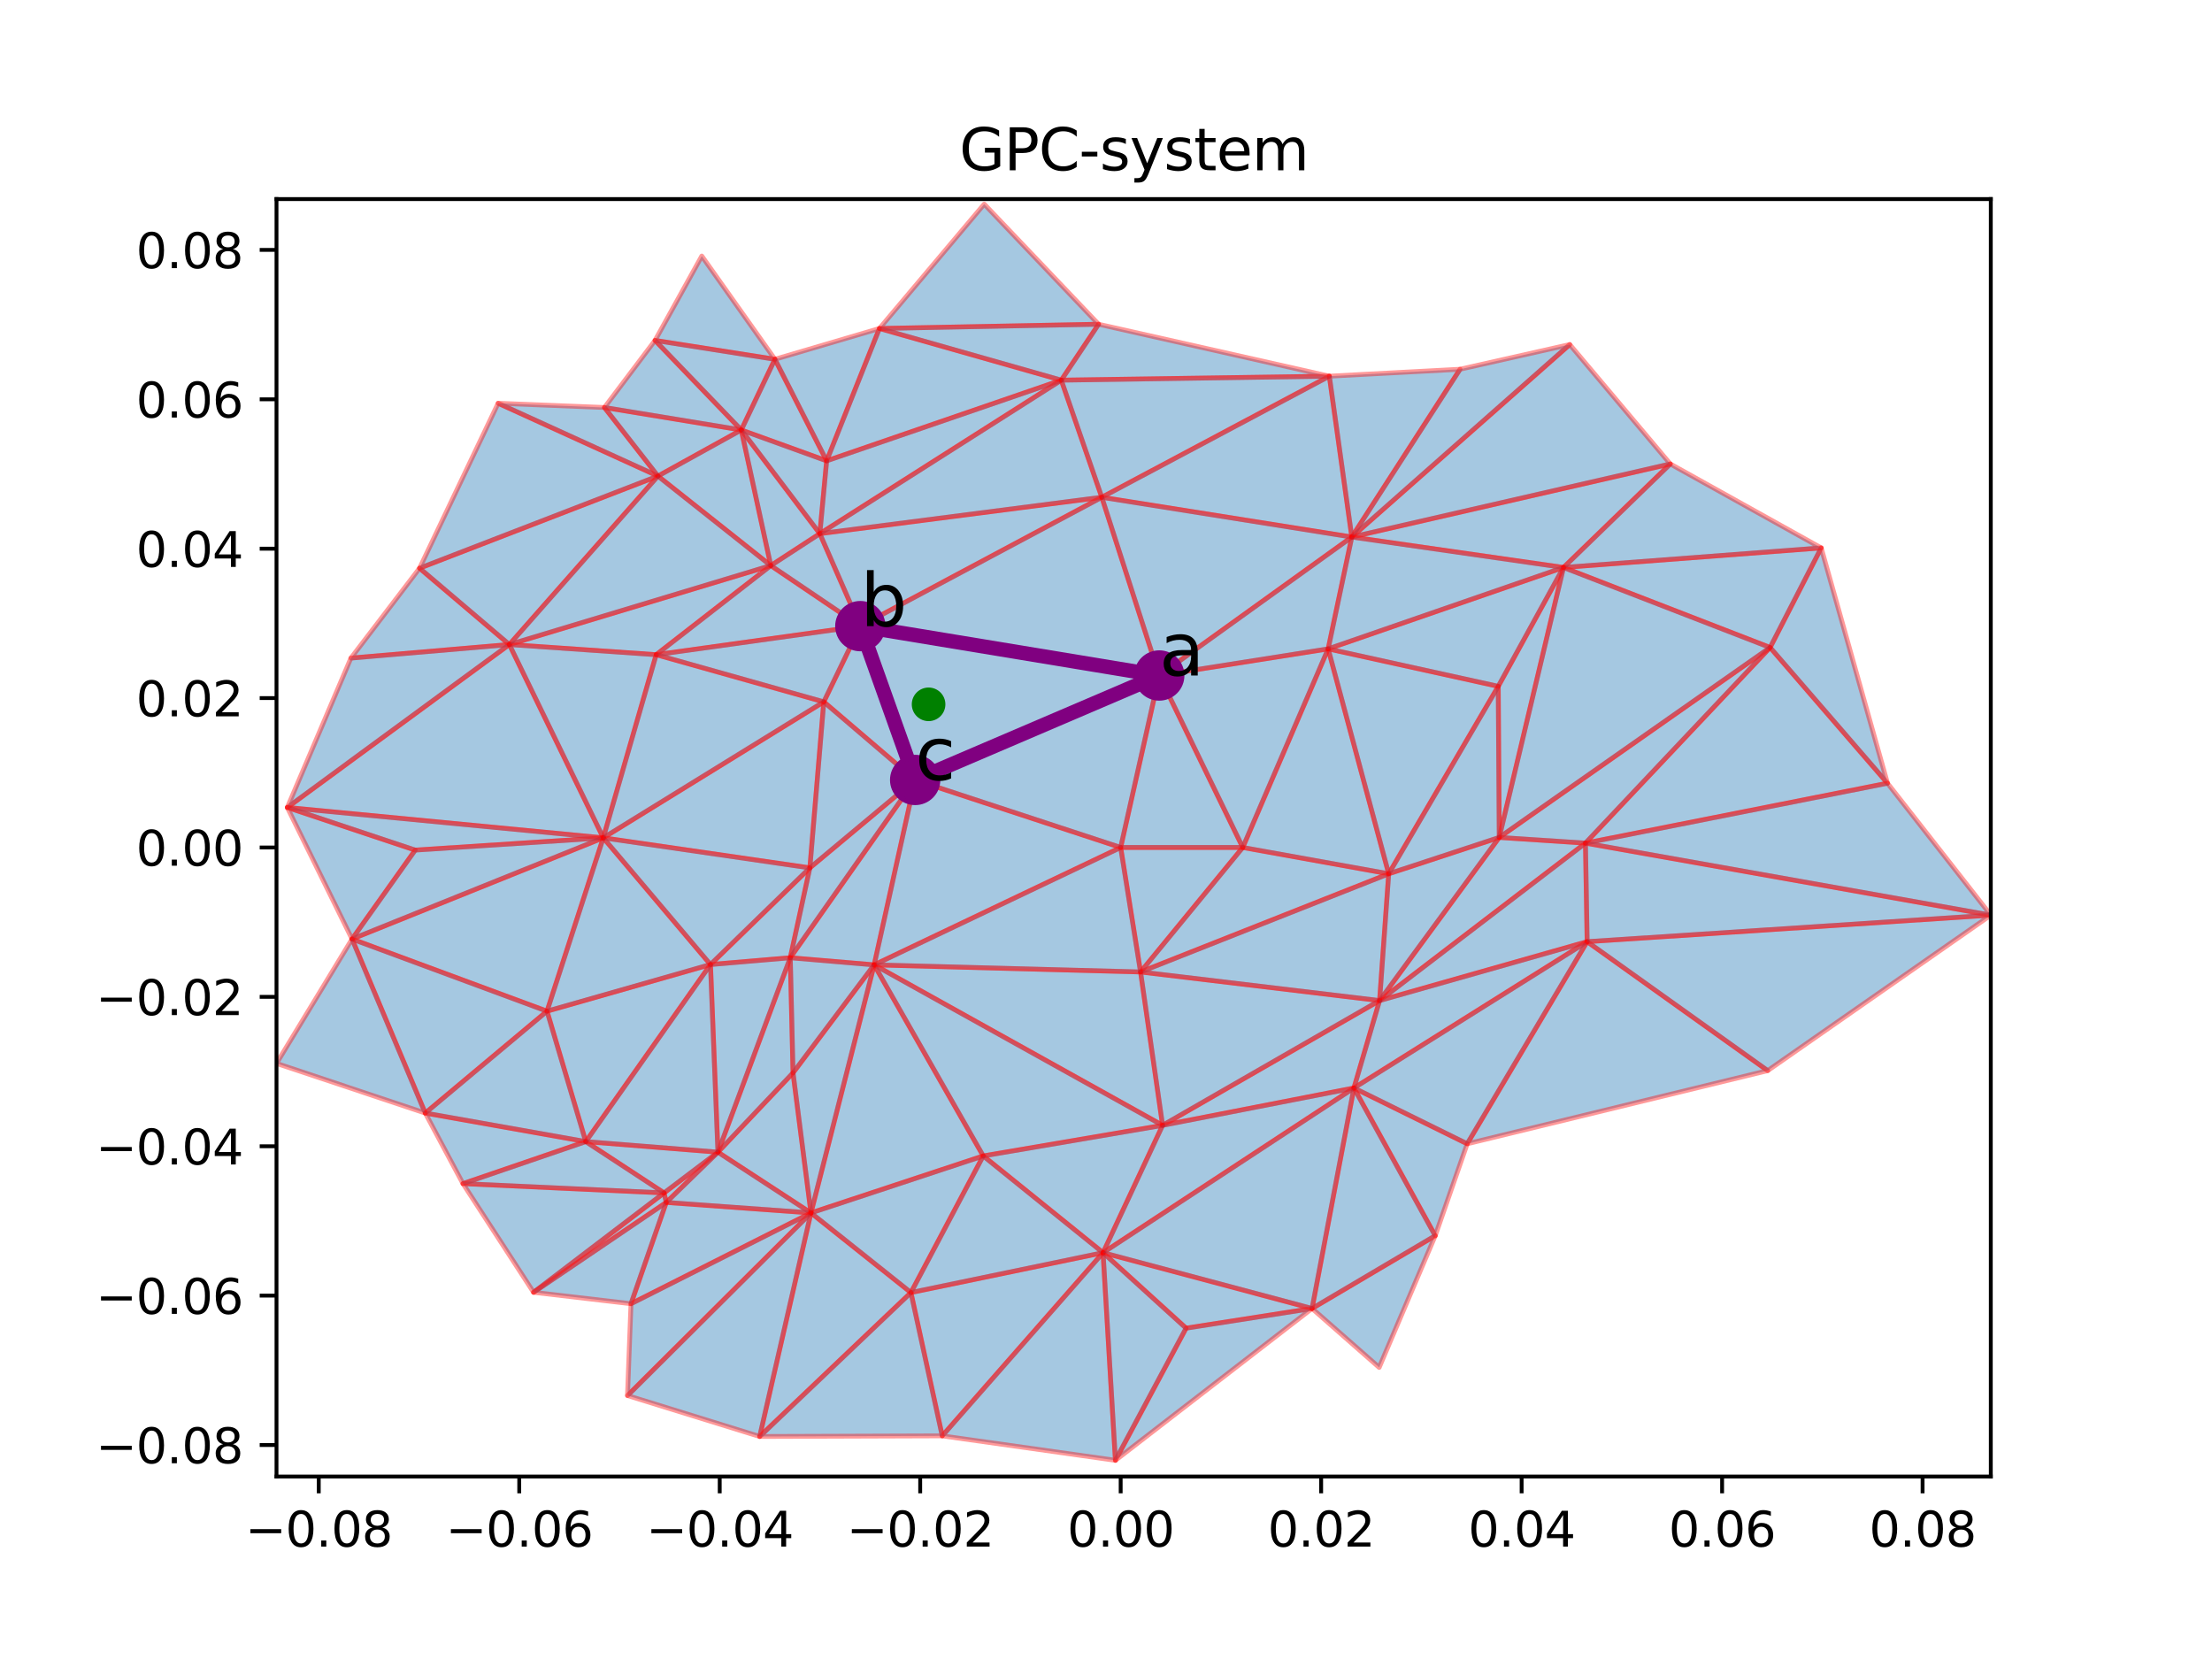 <?xml version="1.0" encoding="utf-8" standalone="no"?>
<!DOCTYPE svg PUBLIC "-//W3C//DTD SVG 1.1//EN"
  "http://www.w3.org/Graphics/SVG/1.1/DTD/svg11.dtd">
<svg xmlns:xlink="http://www.w3.org/1999/xlink" width="460.8pt" height="345.6pt" viewBox="0 0 460.8 345.6" xmlns="http://www.w3.org/2000/svg" version="1.1">
 <defs>
  <style type="text/css">*{stroke-linejoin: round; stroke-linecap: butt}</style>
 </defs>
 <g id="figure_1">
  <g id="patch_1">
   <path d="M 0 345.6 
L 460.8 345.6 
L 460.8 0 
L 0 0 
z
" style="fill: #ffffff"/>
  </g>
  <g id="axes_1">
   <g id="patch_2">
    <path d="M 57.6 307.584 
L 414.72 307.584 
L 414.72 41.472 
L 57.6 41.472 
z
" style="fill: #ffffff"/>
   </g>
   <g id="PolyCollection_1">
    <path d="M 312.321 174.453 
L 287.393 208.439 
L 330.279 175.633 
z
" clip-path="url(#pc91ceb5b8a)" style="fill: #1f77b4; fill-opacity: 0.4; stroke: #ff0000; stroke-opacity: 0.4"/>
    <path d="M 229.786 260.958 
L 189.764 269.266 
L 196.284 299.115 
z
" clip-path="url(#pc91ceb5b8a)" style="fill: #1f77b4; fill-opacity: 0.4; stroke: #ff0000; stroke-opacity: 0.4"/>
    <path d="M 232.363 304.213 
L 229.786 260.958 
L 196.284 299.115 
z
" clip-path="url(#pc91ceb5b8a)" style="fill: #1f77b4; fill-opacity: 0.4; stroke: #ff0000; stroke-opacity: 0.4"/>
    <path d="M 298.986 257.422 
L 273.326 272.581 
L 287.309 284.861 
z
" clip-path="url(#pc91ceb5b8a)" style="fill: #1f77b4; fill-opacity: 0.4; stroke: #ff0000; stroke-opacity: 0.4"/>
    <path d="M 273.326 272.581 
L 229.786 260.958 
L 247.086 276.682 
z
" clip-path="url(#pc91ceb5b8a)" style="fill: #1f77b4; fill-opacity: 0.4; stroke: #ff0000; stroke-opacity: 0.4"/>
    <path d="M 273.326 272.581 
L 247.086 276.682 
L 232.363 304.213 
z
" clip-path="url(#pc91ceb5b8a)" style="fill: #1f77b4; fill-opacity: 0.4; stroke: #ff0000; stroke-opacity: 0.4"/>
    <path d="M 136.695 136.383 
L 160.571 117.82 
L 106.103 134.266 
z
" clip-path="url(#pc91ceb5b8a)" style="fill: #1f77b4; fill-opacity: 0.4; stroke: #ff0000; stroke-opacity: 0.4"/>
    <path d="M 106.103 134.266 
L 87.399 118.366 
L 73.105 137.091 
z
" clip-path="url(#pc91ceb5b8a)" style="fill: #1f77b4; fill-opacity: 0.4; stroke: #ff0000; stroke-opacity: 0.4"/>
    <path d="M 125.673 174.535 
L 73.337 195.62 
L 113.954 210.648 
z
" clip-path="url(#pc91ceb5b8a)" style="fill: #1f77b4; fill-opacity: 0.4; stroke: #ff0000; stroke-opacity: 0.4"/>
    <path d="M 106.103 134.266 
L 137.064 99.172 
L 87.399 118.366 
z
" clip-path="url(#pc91ceb5b8a)" style="fill: #1f77b4; fill-opacity: 0.4; stroke: #ff0000; stroke-opacity: 0.4"/>
    <path d="M 86.494 177.09 
L 59.853 168.213 
L 73.337 195.62 
z
" clip-path="url(#pc91ceb5b8a)" style="fill: #1f77b4; fill-opacity: 0.4; stroke: #ff0000; stroke-opacity: 0.4"/>
    <path d="M 125.673 174.535 
L 106.103 134.266 
L 59.853 168.213 
z
" clip-path="url(#pc91ceb5b8a)" style="fill: #1f77b4; fill-opacity: 0.4; stroke: #ff0000; stroke-opacity: 0.4"/>
    <path d="M 59.853 168.213 
L 106.103 134.266 
L 73.105 137.091 
z
" clip-path="url(#pc91ceb5b8a)" style="fill: #1f77b4; fill-opacity: 0.4; stroke: #ff0000; stroke-opacity: 0.4"/>
    <path d="M 106.103 134.266 
L 125.673 174.535 
L 136.695 136.383 
z
" clip-path="url(#pc91ceb5b8a)" style="fill: #1f77b4; fill-opacity: 0.4; stroke: #ff0000; stroke-opacity: 0.4"/>
    <path d="M 241.492 140.718 
L 179.225 130.435 
L 190.645 162.477 
z
" clip-path="url(#pc91ceb5b8a)" style="fill: #1f77b4; fill-opacity: 0.4; stroke: #ff0000; stroke-opacity: 0.4"/>
    <path d="M 125.673 174.535 
L 59.853 168.213 
L 86.494 177.09 
z
" clip-path="url(#pc91ceb5b8a)" style="fill: #1f77b4; fill-opacity: 0.4; stroke: #ff0000; stroke-opacity: 0.4"/>
    <path d="M 330.279 175.633 
L 287.393 208.439 
L 330.632 196.166 
z
" clip-path="url(#pc91ceb5b8a)" style="fill: #1f77b4; fill-opacity: 0.4; stroke: #ff0000; stroke-opacity: 0.4"/>
    <path d="M 164.627 199.513 
L 182.103 200.996 
L 190.645 162.477 
z
" clip-path="url(#pc91ceb5b8a)" style="fill: #1f77b4; fill-opacity: 0.4; stroke: #ff0000; stroke-opacity: 0.4"/>
    <path d="M 168.939 252.669 
L 138.794 250.486 
L 131.448 271.589 
z
" clip-path="url(#pc91ceb5b8a)" style="fill: #1f77b4; fill-opacity: 0.4; stroke: #ff0000; stroke-opacity: 0.4"/>
    <path d="M 258.89 176.543 
L 233.456 176.543 
L 237.6 202.477 
z
" clip-path="url(#pc91ceb5b8a)" style="fill: #1f77b4; fill-opacity: 0.4; stroke: #ff0000; stroke-opacity: 0.4"/>
    <path d="M 168.939 252.669 
L 165.202 223.498 
L 149.561 240.018 
z
" clip-path="url(#pc91ceb5b8a)" style="fill: #1f77b4; fill-opacity: 0.4; stroke: #ff0000; stroke-opacity: 0.4"/>
    <path d="M 305.645 238.274 
L 282.048 226.647 
L 298.986 257.422 
z
" clip-path="url(#pc91ceb5b8a)" style="fill: #1f77b4; fill-opacity: 0.4; stroke: #ff0000; stroke-opacity: 0.4"/>
    <path d="M 182.103 200.996 
L 242.191 234.427 
L 237.6 202.477 
z
" clip-path="url(#pc91ceb5b8a)" style="fill: #1f77b4; fill-opacity: 0.4; stroke: #ff0000; stroke-opacity: 0.4"/>
    <path d="M 138.341 248.506 
L 138.794 250.486 
L 149.561 240.018 
z
" clip-path="url(#pc91ceb5b8a)" style="fill: #1f77b4; fill-opacity: 0.4; stroke: #ff0000; stroke-opacity: 0.4"/>
    <path d="M 204.823 240.802 
L 182.103 200.996 
L 168.939 252.669 
z
" clip-path="url(#pc91ceb5b8a)" style="fill: #1f77b4; fill-opacity: 0.4; stroke: #ff0000; stroke-opacity: 0.4"/>
    <path d="M 168.939 252.669 
L 158.253 299.247 
L 189.764 269.266 
z
" clip-path="url(#pc91ceb5b8a)" style="fill: #1f77b4; fill-opacity: 0.4; stroke: #ff0000; stroke-opacity: 0.4"/>
    <path d="M 258.89 176.543 
L 237.6 202.477 
L 289.294 182.025 
z
" clip-path="url(#pc91ceb5b8a)" style="fill: #1f77b4; fill-opacity: 0.4; stroke: #ff0000; stroke-opacity: 0.4"/>
    <path d="M 113.954 210.648 
L 73.337 195.62 
L 88.589 231.874 
z
" clip-path="url(#pc91ceb5b8a)" style="fill: #1f77b4; fill-opacity: 0.4; stroke: #ff0000; stroke-opacity: 0.4"/>
    <path d="M 204.823 240.802 
L 168.939 252.669 
L 189.764 269.266 
z
" clip-path="url(#pc91ceb5b8a)" style="fill: #1f77b4; fill-opacity: 0.4; stroke: #ff0000; stroke-opacity: 0.4"/>
    <path d="M 138.794 250.486 
L 138.341 248.506 
L 111.154 269.213 
z
" clip-path="url(#pc91ceb5b8a)" style="fill: #1f77b4; fill-opacity: 0.4; stroke: #ff0000; stroke-opacity: 0.4"/>
    <path d="M 242.191 234.427 
L 182.103 200.996 
L 204.823 240.802 
z
" clip-path="url(#pc91ceb5b8a)" style="fill: #1f77b4; fill-opacity: 0.4; stroke: #ff0000; stroke-opacity: 0.4"/>
    <path d="M 179.225 130.435 
L 171.611 146.209 
L 190.645 162.477 
z
" clip-path="url(#pc91ceb5b8a)" style="fill: #1f77b4; fill-opacity: 0.4; stroke: #ff0000; stroke-opacity: 0.4"/>
    <path d="M 171.611 146.209 
L 125.673 174.535 
L 168.711 180.793 
z
" clip-path="url(#pc91ceb5b8a)" style="fill: #1f77b4; fill-opacity: 0.4; stroke: #ff0000; stroke-opacity: 0.4"/>
    <path d="M 287.393 208.439 
L 242.191 234.427 
L 282.048 226.647 
z
" clip-path="url(#pc91ceb5b8a)" style="fill: #1f77b4; fill-opacity: 0.4; stroke: #ff0000; stroke-opacity: 0.4"/>
    <path d="M 138.341 248.506 
L 96.443 246.569 
L 111.154 269.213 
z
" clip-path="url(#pc91ceb5b8a)" style="fill: #1f77b4; fill-opacity: 0.4; stroke: #ff0000; stroke-opacity: 0.4"/>
    <path d="M 122.026 237.815 
L 88.589 231.874 
L 96.443 246.569 
z
" clip-path="url(#pc91ceb5b8a)" style="fill: #1f77b4; fill-opacity: 0.4; stroke: #ff0000; stroke-opacity: 0.4"/>
    <path d="M 298.986 257.422 
L 282.048 226.647 
L 273.326 272.581 
z
" clip-path="url(#pc91ceb5b8a)" style="fill: #1f77b4; fill-opacity: 0.4; stroke: #ff0000; stroke-opacity: 0.4"/>
    <path d="M 122.026 237.815 
L 138.341 248.506 
L 149.561 240.018 
z
" clip-path="url(#pc91ceb5b8a)" style="fill: #1f77b4; fill-opacity: 0.4; stroke: #ff0000; stroke-opacity: 0.4"/>
    <path d="M 148.004 200.93 
L 113.954 210.648 
L 122.026 237.815 
z
" clip-path="url(#pc91ceb5b8a)" style="fill: #1f77b4; fill-opacity: 0.4; stroke: #ff0000; stroke-opacity: 0.4"/>
    <path d="M 276.679 135.172 
L 258.89 176.543 
L 289.294 182.025 
z
" clip-path="url(#pc91ceb5b8a)" style="fill: #1f77b4; fill-opacity: 0.4; stroke: #ff0000; stroke-opacity: 0.4"/>
    <path d="M 113.954 210.648 
L 88.589 231.874 
L 122.026 237.815 
z
" clip-path="url(#pc91ceb5b8a)" style="fill: #1f77b4; fill-opacity: 0.4; stroke: #ff0000; stroke-opacity: 0.4"/>
    <path d="M 237.6 202.477 
L 242.191 234.427 
L 287.393 208.439 
z
" clip-path="url(#pc91ceb5b8a)" style="fill: #1f77b4; fill-opacity: 0.4; stroke: #ff0000; stroke-opacity: 0.4"/>
    <path d="M 103.773 84.006 
L 87.399 118.366 
L 137.064 99.172 
z
" clip-path="url(#pc91ceb5b8a)" style="fill: #1f77b4; fill-opacity: 0.4; stroke: #ff0000; stroke-opacity: 0.4"/>
    <path d="M 168.711 180.793 
L 148.004 200.93 
L 164.627 199.513 
z
" clip-path="url(#pc91ceb5b8a)" style="fill: #1f77b4; fill-opacity: 0.4; stroke: #ff0000; stroke-opacity: 0.4"/>
    <path d="M 237.6 202.477 
L 287.393 208.439 
L 289.294 182.025 
z
" clip-path="url(#pc91ceb5b8a)" style="fill: #1f77b4; fill-opacity: 0.4; stroke: #ff0000; stroke-opacity: 0.4"/>
    <path d="M 164.627 199.513 
L 149.561 240.018 
L 165.202 223.498 
z
" clip-path="url(#pc91ceb5b8a)" style="fill: #1f77b4; fill-opacity: 0.4; stroke: #ff0000; stroke-opacity: 0.4"/>
    <path d="M 86.494 177.09 
L 73.337 195.62 
L 125.673 174.535 
z
" clip-path="url(#pc91ceb5b8a)" style="fill: #1f77b4; fill-opacity: 0.4; stroke: #ff0000; stroke-opacity: 0.4"/>
    <path d="M 190.645 162.477 
L 182.103 200.996 
L 233.456 176.543 
z
" clip-path="url(#pc91ceb5b8a)" style="fill: #1f77b4; fill-opacity: 0.4; stroke: #ff0000; stroke-opacity: 0.4"/>
    <path d="M 182.103 200.996 
L 237.6 202.477 
L 233.456 176.543 
z
" clip-path="url(#pc91ceb5b8a)" style="fill: #1f77b4; fill-opacity: 0.4; stroke: #ff0000; stroke-opacity: 0.4"/>
    <path d="M 242.191 234.427 
L 204.823 240.802 
L 229.786 260.958 
z
" clip-path="url(#pc91ceb5b8a)" style="fill: #1f77b4; fill-opacity: 0.4; stroke: #ff0000; stroke-opacity: 0.4"/>
    <path d="M 168.711 180.793 
L 164.627 199.513 
L 190.645 162.477 
z
" clip-path="url(#pc91ceb5b8a)" style="fill: #1f77b4; fill-opacity: 0.4; stroke: #ff0000; stroke-opacity: 0.4"/>
    <path d="M 168.939 252.669 
L 149.561 240.018 
L 138.794 250.486 
z
" clip-path="url(#pc91ceb5b8a)" style="fill: #1f77b4; fill-opacity: 0.4; stroke: #ff0000; stroke-opacity: 0.4"/>
    <path d="M 168.939 252.669 
L 131.448 271.589 
L 130.72 290.722 
z
" clip-path="url(#pc91ceb5b8a)" style="fill: #1f77b4; fill-opacity: 0.4; stroke: #ff0000; stroke-opacity: 0.4"/>
    <path d="M 229.786 260.958 
L 204.823 240.802 
L 189.764 269.266 
z
" clip-path="url(#pc91ceb5b8a)" style="fill: #1f77b4; fill-opacity: 0.4; stroke: #ff0000; stroke-opacity: 0.4"/>
    <path d="M 289.294 182.025 
L 287.393 208.439 
L 312.321 174.453 
z
" clip-path="url(#pc91ceb5b8a)" style="fill: #1f77b4; fill-opacity: 0.4; stroke: #ff0000; stroke-opacity: 0.4"/>
    <path d="M 168.939 252.669 
L 130.72 290.722 
L 158.253 299.247 
z
" clip-path="url(#pc91ceb5b8a)" style="fill: #1f77b4; fill-opacity: 0.4; stroke: #ff0000; stroke-opacity: 0.4"/>
    <path d="M 241.492 140.718 
L 233.456 176.543 
L 258.89 176.543 
z
" clip-path="url(#pc91ceb5b8a)" style="fill: #1f77b4; fill-opacity: 0.4; stroke: #ff0000; stroke-opacity: 0.4"/>
    <path d="M 241.492 140.718 
L 258.89 176.543 
L 276.679 135.172 
z
" clip-path="url(#pc91ceb5b8a)" style="fill: #1f77b4; fill-opacity: 0.4; stroke: #ff0000; stroke-opacity: 0.4"/>
    <path d="M 190.645 162.477 
L 233.456 176.543 
L 241.492 140.718 
z
" clip-path="url(#pc91ceb5b8a)" style="fill: #1f77b4; fill-opacity: 0.4; stroke: #ff0000; stroke-opacity: 0.4"/>
    <path d="M 182.103 200.996 
L 165.202 223.498 
L 168.939 252.669 
z
" clip-path="url(#pc91ceb5b8a)" style="fill: #1f77b4; fill-opacity: 0.4; stroke: #ff0000; stroke-opacity: 0.4"/>
    <path d="M 125.673 174.535 
L 113.954 210.648 
L 148.004 200.93 
z
" clip-path="url(#pc91ceb5b8a)" style="fill: #1f77b4; fill-opacity: 0.4; stroke: #ff0000; stroke-opacity: 0.4"/>
    <path d="M 168.711 180.793 
L 125.673 174.535 
L 148.004 200.93 
z
" clip-path="url(#pc91ceb5b8a)" style="fill: #1f77b4; fill-opacity: 0.4; stroke: #ff0000; stroke-opacity: 0.4"/>
    <path d="M 122.026 237.815 
L 96.443 246.569 
L 138.341 248.506 
z
" clip-path="url(#pc91ceb5b8a)" style="fill: #1f77b4; fill-opacity: 0.4; stroke: #ff0000; stroke-opacity: 0.4"/>
    <path d="M 189.764 269.266 
L 158.253 299.247 
L 196.284 299.115 
z
" clip-path="url(#pc91ceb5b8a)" style="fill: #1f77b4; fill-opacity: 0.4; stroke: #ff0000; stroke-opacity: 0.4"/>
    <path d="M 138.794 250.486 
L 111.154 269.213 
L 131.448 271.589 
z
" clip-path="url(#pc91ceb5b8a)" style="fill: #1f77b4; fill-opacity: 0.4; stroke: #ff0000; stroke-opacity: 0.4"/>
    <path d="M 148.004 200.93 
L 149.561 240.018 
L 164.627 199.513 
z
" clip-path="url(#pc91ceb5b8a)" style="fill: #1f77b4; fill-opacity: 0.4; stroke: #ff0000; stroke-opacity: 0.4"/>
    <path d="M 148.004 200.93 
L 122.026 237.815 
L 149.561 240.018 
z
" clip-path="url(#pc91ceb5b8a)" style="fill: #1f77b4; fill-opacity: 0.4; stroke: #ff0000; stroke-opacity: 0.4"/>
    <path d="M 182.103 200.996 
L 164.627 199.513 
L 165.202 223.498 
z
" clip-path="url(#pc91ceb5b8a)" style="fill: #1f77b4; fill-opacity: 0.4; stroke: #ff0000; stroke-opacity: 0.4"/>
    <path d="M 287.393 208.439 
L 282.048 226.647 
L 330.632 196.166 
z
" clip-path="url(#pc91ceb5b8a)" style="fill: #1f77b4; fill-opacity: 0.4; stroke: #ff0000; stroke-opacity: 0.4"/>
    <path d="M 282.048 226.647 
L 242.191 234.427 
L 229.786 260.958 
z
" clip-path="url(#pc91ceb5b8a)" style="fill: #1f77b4; fill-opacity: 0.4; stroke: #ff0000; stroke-opacity: 0.4"/>
    <path d="M 73.337 195.62 
L 57.6 221.524 
L 88.589 231.874 
z
" clip-path="url(#pc91ceb5b8a)" style="fill: #1f77b4; fill-opacity: 0.4; stroke: #ff0000; stroke-opacity: 0.4"/>
    <path d="M 247.086 276.682 
L 229.786 260.958 
L 232.363 304.213 
z
" clip-path="url(#pc91ceb5b8a)" style="fill: #1f77b4; fill-opacity: 0.4; stroke: #ff0000; stroke-opacity: 0.4"/>
    <path d="M 190.645 162.477 
L 171.611 146.209 
L 168.711 180.793 
z
" clip-path="url(#pc91ceb5b8a)" style="fill: #1f77b4; fill-opacity: 0.4; stroke: #ff0000; stroke-opacity: 0.4"/>
    <path d="M 368.243 223.031 
L 330.632 196.166 
L 305.645 238.274 
z
" clip-path="url(#pc91ceb5b8a)" style="fill: #1f77b4; fill-opacity: 0.4; stroke: #ff0000; stroke-opacity: 0.4"/>
    <path d="M 282.048 226.647 
L 229.786 260.958 
L 273.326 272.581 
z
" clip-path="url(#pc91ceb5b8a)" style="fill: #1f77b4; fill-opacity: 0.4; stroke: #ff0000; stroke-opacity: 0.4"/>
    <path d="M 282.048 226.647 
L 305.645 238.274 
L 330.632 196.166 
z
" clip-path="url(#pc91ceb5b8a)" style="fill: #1f77b4; fill-opacity: 0.4; stroke: #ff0000; stroke-opacity: 0.4"/>
    <path d="M 312.113 142.975 
L 276.679 135.172 
L 289.294 182.025 
z
" clip-path="url(#pc91ceb5b8a)" style="fill: #1f77b4; fill-opacity: 0.4; stroke: #ff0000; stroke-opacity: 0.4"/>
    <path d="M 312.113 142.975 
L 312.321 174.453 
L 325.707 118.212 
z
" clip-path="url(#pc91ceb5b8a)" style="fill: #1f77b4; fill-opacity: 0.4; stroke: #ff0000; stroke-opacity: 0.4"/>
    <path d="M 330.279 175.633 
L 393.199 163.158 
L 368.748 134.884 
z
" clip-path="url(#pc91ceb5b8a)" style="fill: #1f77b4; fill-opacity: 0.4; stroke: #ff0000; stroke-opacity: 0.4"/>
    <path d="M 281.605 111.869 
L 325.707 118.212 
L 347.954 96.647 
z
" clip-path="url(#pc91ceb5b8a)" style="fill: #1f77b4; fill-opacity: 0.4; stroke: #ff0000; stroke-opacity: 0.4"/>
    <path d="M 312.113 142.975 
L 325.707 118.212 
L 276.679 135.172 
z
" clip-path="url(#pc91ceb5b8a)" style="fill: #1f77b4; fill-opacity: 0.4; stroke: #ff0000; stroke-opacity: 0.4"/>
    <path d="M 125.673 174.535 
L 171.611 146.209 
L 136.695 136.383 
z
" clip-path="url(#pc91ceb5b8a)" style="fill: #1f77b4; fill-opacity: 0.4; stroke: #ff0000; stroke-opacity: 0.4"/>
    <path d="M 330.279 175.633 
L 368.748 134.884 
L 312.321 174.453 
z
" clip-path="url(#pc91ceb5b8a)" style="fill: #1f77b4; fill-opacity: 0.4; stroke: #ff0000; stroke-opacity: 0.4"/>
    <path d="M 368.748 134.884 
L 393.199 163.158 
L 379.392 114.139 
z
" clip-path="url(#pc91ceb5b8a)" style="fill: #1f77b4; fill-opacity: 0.4; stroke: #ff0000; stroke-opacity: 0.4"/>
    <path d="M 325.707 118.212 
L 368.748 134.884 
L 379.392 114.139 
z
" clip-path="url(#pc91ceb5b8a)" style="fill: #1f77b4; fill-opacity: 0.4; stroke: #ff0000; stroke-opacity: 0.4"/>
    <path d="M 312.321 174.453 
L 368.748 134.884 
L 325.707 118.212 
z
" clip-path="url(#pc91ceb5b8a)" style="fill: #1f77b4; fill-opacity: 0.4; stroke: #ff0000; stroke-opacity: 0.4"/>
    <path d="M 325.707 118.212 
L 379.392 114.139 
L 347.954 96.647 
z
" clip-path="url(#pc91ceb5b8a)" style="fill: #1f77b4; fill-opacity: 0.4; stroke: #ff0000; stroke-opacity: 0.4"/>
    <path d="M 368.243 223.031 
L 414.72 190.641 
L 330.632 196.166 
z
" clip-path="url(#pc91ceb5b8a)" style="fill: #1f77b4; fill-opacity: 0.4; stroke: #ff0000; stroke-opacity: 0.4"/>
    <path d="M 103.773 84.006 
L 137.064 99.172 
L 125.916 84.887 
z
" clip-path="url(#pc91ceb5b8a)" style="fill: #1f77b4; fill-opacity: 0.4; stroke: #ff0000; stroke-opacity: 0.4"/>
    <path d="M 137.064 99.172 
L 154.424 89.57 
L 125.916 84.887 
z
" clip-path="url(#pc91ceb5b8a)" style="fill: #1f77b4; fill-opacity: 0.4; stroke: #ff0000; stroke-opacity: 0.4"/>
    <path d="M 125.916 84.887 
L 154.424 89.57 
L 136.458 70.913 
z
" clip-path="url(#pc91ceb5b8a)" style="fill: #1f77b4; fill-opacity: 0.4; stroke: #ff0000; stroke-opacity: 0.4"/>
    <path d="M 161.428 74.841 
L 146.198 53.338 
L 136.458 70.913 
z
" clip-path="url(#pc91ceb5b8a)" style="fill: #1f77b4; fill-opacity: 0.4; stroke: #ff0000; stroke-opacity: 0.4"/>
    <path d="M 154.424 89.57 
L 161.428 74.841 
L 136.458 70.913 
z
" clip-path="url(#pc91ceb5b8a)" style="fill: #1f77b4; fill-opacity: 0.4; stroke: #ff0000; stroke-opacity: 0.4"/>
    <path d="M 154.424 89.57 
L 172.204 96 
L 161.428 74.841 
z
" clip-path="url(#pc91ceb5b8a)" style="fill: #1f77b4; fill-opacity: 0.4; stroke: #ff0000; stroke-opacity: 0.4"/>
    <path d="M 137.064 99.172 
L 160.571 117.82 
L 154.424 89.57 
z
" clip-path="url(#pc91ceb5b8a)" style="fill: #1f77b4; fill-opacity: 0.4; stroke: #ff0000; stroke-opacity: 0.4"/>
    <path d="M 160.571 117.82 
L 170.783 111.17 
L 154.424 89.57 
z
" clip-path="url(#pc91ceb5b8a)" style="fill: #1f77b4; fill-opacity: 0.4; stroke: #ff0000; stroke-opacity: 0.4"/>
    <path d="M 170.783 111.17 
L 172.204 96 
L 154.424 89.57 
z
" clip-path="url(#pc91ceb5b8a)" style="fill: #1f77b4; fill-opacity: 0.4; stroke: #ff0000; stroke-opacity: 0.4"/>
    <path d="M 161.428 74.841 
L 172.204 96 
L 183.199 68.431 
z
" clip-path="url(#pc91ceb5b8a)" style="fill: #1f77b4; fill-opacity: 0.4; stroke: #ff0000; stroke-opacity: 0.4"/>
    <path d="M 281.605 111.869 
L 347.954 96.647 
L 327.009 71.771 
z
" clip-path="url(#pc91ceb5b8a)" style="fill: #1f77b4; fill-opacity: 0.4; stroke: #ff0000; stroke-opacity: 0.4"/>
    <path d="M 172.204 96 
L 221.083 79.194 
L 183.199 68.431 
z
" clip-path="url(#pc91ceb5b8a)" style="fill: #1f77b4; fill-opacity: 0.4; stroke: #ff0000; stroke-opacity: 0.4"/>
    <path d="M 183.199 68.431 
L 228.854 67.543 
L 205.031 42.521 
z
" clip-path="url(#pc91ceb5b8a)" style="fill: #1f77b4; fill-opacity: 0.4; stroke: #ff0000; stroke-opacity: 0.4"/>
    <path d="M 172.204 96 
L 170.783 111.17 
L 221.083 79.194 
z
" clip-path="url(#pc91ceb5b8a)" style="fill: #1f77b4; fill-opacity: 0.4; stroke: #ff0000; stroke-opacity: 0.4"/>
    <path d="M 179.225 130.435 
L 160.571 117.82 
L 136.695 136.383 
z
" clip-path="url(#pc91ceb5b8a)" style="fill: #1f77b4; fill-opacity: 0.4; stroke: #ff0000; stroke-opacity: 0.4"/>
    <path d="M 171.611 146.209 
L 179.225 130.435 
L 136.695 136.383 
z
" clip-path="url(#pc91ceb5b8a)" style="fill: #1f77b4; fill-opacity: 0.4; stroke: #ff0000; stroke-opacity: 0.4"/>
    <path d="M 179.225 130.435 
L 170.783 111.17 
L 160.571 117.82 
z
" clip-path="url(#pc91ceb5b8a)" style="fill: #1f77b4; fill-opacity: 0.4; stroke: #ff0000; stroke-opacity: 0.4"/>
    <path d="M 183.199 68.431 
L 221.083 79.194 
L 228.854 67.543 
z
" clip-path="url(#pc91ceb5b8a)" style="fill: #1f77b4; fill-opacity: 0.4; stroke: #ff0000; stroke-opacity: 0.4"/>
    <path d="M 179.225 130.435 
L 229.523 103.589 
L 170.783 111.17 
z
" clip-path="url(#pc91ceb5b8a)" style="fill: #1f77b4; fill-opacity: 0.4; stroke: #ff0000; stroke-opacity: 0.4"/>
    <path d="M 170.783 111.17 
L 229.523 103.589 
L 221.083 79.194 
z
" clip-path="url(#pc91ceb5b8a)" style="fill: #1f77b4; fill-opacity: 0.4; stroke: #ff0000; stroke-opacity: 0.4"/>
    <path d="M 330.632 196.166 
L 414.72 190.641 
L 330.279 175.633 
z
" clip-path="url(#pc91ceb5b8a)" style="fill: #1f77b4; fill-opacity: 0.4; stroke: #ff0000; stroke-opacity: 0.4"/>
    <path d="M 330.279 175.633 
L 414.72 190.641 
L 393.199 163.158 
z
" clip-path="url(#pc91ceb5b8a)" style="fill: #1f77b4; fill-opacity: 0.4; stroke: #ff0000; stroke-opacity: 0.4"/>
    <path d="M 229.523 103.589 
L 179.225 130.435 
L 241.492 140.718 
z
" clip-path="url(#pc91ceb5b8a)" style="fill: #1f77b4; fill-opacity: 0.4; stroke: #ff0000; stroke-opacity: 0.4"/>
    <path d="M 221.083 79.194 
L 276.925 78.366 
L 228.854 67.543 
z
" clip-path="url(#pc91ceb5b8a)" style="fill: #1f77b4; fill-opacity: 0.4; stroke: #ff0000; stroke-opacity: 0.4"/>
    <path d="M 289.294 182.025 
L 312.321 174.453 
L 312.113 142.975 
z
" clip-path="url(#pc91ceb5b8a)" style="fill: #1f77b4; fill-opacity: 0.4; stroke: #ff0000; stroke-opacity: 0.4"/>
    <path d="M 106.103 134.266 
L 160.571 117.82 
L 137.064 99.172 
z
" clip-path="url(#pc91ceb5b8a)" style="fill: #1f77b4; fill-opacity: 0.4; stroke: #ff0000; stroke-opacity: 0.4"/>
    <path d="M 229.523 103.589 
L 276.925 78.366 
L 221.083 79.194 
z
" clip-path="url(#pc91ceb5b8a)" style="fill: #1f77b4; fill-opacity: 0.4; stroke: #ff0000; stroke-opacity: 0.4"/>
    <path d="M 229.523 103.589 
L 281.605 111.869 
L 276.925 78.366 
z
" clip-path="url(#pc91ceb5b8a)" style="fill: #1f77b4; fill-opacity: 0.4; stroke: #ff0000; stroke-opacity: 0.4"/>
    <path d="M 241.492 140.718 
L 281.605 111.869 
L 229.523 103.589 
z
" clip-path="url(#pc91ceb5b8a)" style="fill: #1f77b4; fill-opacity: 0.4; stroke: #ff0000; stroke-opacity: 0.4"/>
    <path d="M 281.605 111.869 
L 304.156 76.918 
L 276.925 78.366 
z
" clip-path="url(#pc91ceb5b8a)" style="fill: #1f77b4; fill-opacity: 0.4; stroke: #ff0000; stroke-opacity: 0.4"/>
    <path d="M 281.605 111.869 
L 241.492 140.718 
L 276.679 135.172 
z
" clip-path="url(#pc91ceb5b8a)" style="fill: #1f77b4; fill-opacity: 0.4; stroke: #ff0000; stroke-opacity: 0.4"/>
    <path d="M 276.679 135.172 
L 325.707 118.212 
L 281.605 111.869 
z
" clip-path="url(#pc91ceb5b8a)" style="fill: #1f77b4; fill-opacity: 0.4; stroke: #ff0000; stroke-opacity: 0.4"/>
    <path d="M 281.605 111.869 
L 327.009 71.771 
L 304.156 76.918 
z
" clip-path="url(#pc91ceb5b8a)" style="fill: #1f77b4; fill-opacity: 0.4; stroke: #ff0000; stroke-opacity: 0.4"/>
   </g>
   <g id="PathCollection_1">
    <defs>
     <path id="m81bbf0f5da" d="M 0 3 
C 0.796 3 1.559 2.684 2.121 2.121 
C 2.684 1.559 3 0.796 3 0 
C 3 -0.796 2.684 -1.559 2.121 -2.121 
C 1.559 -2.684 0.796 -3 0 -3 
C -0.796 -3 -1.559 -2.684 -2.121 -2.121 
C -2.684 -1.559 -3 -0.796 -3 0 
C -3 0.796 -2.684 1.559 -2.121 2.121 
C -1.559 2.684 -0.796 3 0 3 
z
" style="stroke: #008000"/>
    </defs>
    <g clip-path="url(#pc91ceb5b8a)">
     <use xlink:href="#m81bbf0f5da" x="193.441" y="146.725" style="fill: #008000; stroke: #008000"/>
    </g>
   </g>
   <g id="patch_3">
    <path d="M 241.492 140.718 
L 179.225 130.435 
L 190.645 162.477 
L 241.492 140.718 
z
" clip-path="url(#pc91ceb5b8a)" style="fill: none; stroke: #800080; stroke-width: 3; stroke-linejoin: miter"/>
   </g>
   <g id="PathCollection_2">
    <defs>
     <path id="mb11ea2231f" d="M 0 4.743 
C 1.258 4.743 2.465 4.244 3.354 3.354 
C 4.244 2.465 4.743 1.258 4.743 0 
C 4.743 -1.258 4.244 -2.465 3.354 -3.354 
C 2.465 -4.244 1.258 -4.743 0 -4.743 
C -1.258 -4.743 -2.465 -4.244 -3.354 -3.354 
C -4.244 -2.465 -4.743 -1.258 -4.743 0 
C -4.743 1.258 -4.244 2.465 -3.354 3.354 
C -2.465 4.244 -1.258 4.743 0 4.743 
z
" style="stroke: #800080"/>
    </defs>
    <g clip-path="url(#pc91ceb5b8a)">
     <use xlink:href="#mb11ea2231f" x="241.492" y="140.718" style="fill: #800080; stroke: #800080"/>
     <use xlink:href="#mb11ea2231f" x="179.225" y="130.435" style="fill: #800080; stroke: #800080"/>
     <use xlink:href="#mb11ea2231f" x="190.645" y="162.477" style="fill: #800080; stroke: #800080"/>
    </g>
   </g>
   <g id="matplotlib.axis_1">
    <g id="xtick_1">
     <g id="line2d_1">
      <defs>
       <path id="m6849822bd8" d="M 0 0 
L 0 3.5 
" style="stroke: #000000; stroke-width: 0.8"/>
      </defs>
      <g>
       <use xlink:href="#m6849822bd8" x="66.403" y="307.584" style="stroke: #000000; stroke-width: 0.8"/>
      </g>
     </g>
     <g id="text_1">
      <!-- −0.08 -->
      <g transform="translate(51.081 322.182)scale(0.1 -0.1)">
       <defs>
        <path id="DejaVuSans-2212" d="M 678 2272 
L 4684 2272 
L 4684 1741 
L 678 1741 
L 678 2272 
z
" transform="scale(0.016)"/>
        <path id="DejaVuSans-30" d="M 2034 4250 
Q 1547 4250 1301 3770 
Q 1056 3291 1056 2328 
Q 1056 1369 1301 889 
Q 1547 409 2034 409 
Q 2525 409 2770 889 
Q 3016 1369 3016 2328 
Q 3016 3291 2770 3770 
Q 2525 4250 2034 4250 
z
M 2034 4750 
Q 2819 4750 3233 4129 
Q 3647 3509 3647 2328 
Q 3647 1150 3233 529 
Q 2819 -91 2034 -91 
Q 1250 -91 836 529 
Q 422 1150 422 2328 
Q 422 3509 836 4129 
Q 1250 4750 2034 4750 
z
" transform="scale(0.016)"/>
        <path id="DejaVuSans-2e" d="M 684 794 
L 1344 794 
L 1344 0 
L 684 0 
L 684 794 
z
" transform="scale(0.016)"/>
        <path id="DejaVuSans-38" d="M 2034 2216 
Q 1584 2216 1326 1975 
Q 1069 1734 1069 1313 
Q 1069 891 1326 650 
Q 1584 409 2034 409 
Q 2484 409 2743 651 
Q 3003 894 3003 1313 
Q 3003 1734 2745 1975 
Q 2488 2216 2034 2216 
z
M 1403 2484 
Q 997 2584 770 2862 
Q 544 3141 544 3541 
Q 544 4100 942 4425 
Q 1341 4750 2034 4750 
Q 2731 4750 3128 4425 
Q 3525 4100 3525 3541 
Q 3525 3141 3298 2862 
Q 3072 2584 2669 2484 
Q 3125 2378 3379 2068 
Q 3634 1759 3634 1313 
Q 3634 634 3220 271 
Q 2806 -91 2034 -91 
Q 1263 -91 848 271 
Q 434 634 434 1313 
Q 434 1759 690 2068 
Q 947 2378 1403 2484 
z
M 1172 3481 
Q 1172 3119 1398 2916 
Q 1625 2713 2034 2713 
Q 2441 2713 2670 2916 
Q 2900 3119 2900 3481 
Q 2900 3844 2670 4047 
Q 2441 4250 2034 4250 
Q 1625 4250 1398 4047 
Q 1172 3844 1172 3481 
z
" transform="scale(0.016)"/>
       </defs>
       <use xlink:href="#DejaVuSans-2212"/>
       <use xlink:href="#DejaVuSans-30" x="83.789"/>
       <use xlink:href="#DejaVuSans-2e" x="147.412"/>
       <use xlink:href="#DejaVuSans-30" x="179.199"/>
       <use xlink:href="#DejaVuSans-38" x="242.822"/>
      </g>
     </g>
    </g>
    <g id="xtick_2">
     <g id="line2d_2">
      <g>
       <use xlink:href="#m6849822bd8" x="108.167" y="307.584" style="stroke: #000000; stroke-width: 0.8"/>
      </g>
     </g>
     <g id="text_2">
      <!-- −0.06 -->
      <g transform="translate(92.844 322.182)scale(0.1 -0.1)">
       <defs>
        <path id="DejaVuSans-36" d="M 2113 2584 
Q 1688 2584 1439 2293 
Q 1191 2003 1191 1497 
Q 1191 994 1439 701 
Q 1688 409 2113 409 
Q 2538 409 2786 701 
Q 3034 994 3034 1497 
Q 3034 2003 2786 2293 
Q 2538 2584 2113 2584 
z
M 3366 4563 
L 3366 3988 
Q 3128 4100 2886 4159 
Q 2644 4219 2406 4219 
Q 1781 4219 1451 3797 
Q 1122 3375 1075 2522 
Q 1259 2794 1537 2939 
Q 1816 3084 2150 3084 
Q 2853 3084 3261 2657 
Q 3669 2231 3669 1497 
Q 3669 778 3244 343 
Q 2819 -91 2113 -91 
Q 1303 -91 875 529 
Q 447 1150 447 2328 
Q 447 3434 972 4092 
Q 1497 4750 2381 4750 
Q 2619 4750 2861 4703 
Q 3103 4656 3366 4563 
z
" transform="scale(0.016)"/>
       </defs>
       <use xlink:href="#DejaVuSans-2212"/>
       <use xlink:href="#DejaVuSans-30" x="83.789"/>
       <use xlink:href="#DejaVuSans-2e" x="147.412"/>
       <use xlink:href="#DejaVuSans-30" x="179.199"/>
       <use xlink:href="#DejaVuSans-36" x="242.822"/>
      </g>
     </g>
    </g>
    <g id="xtick_3">
     <g id="line2d_3">
      <g>
       <use xlink:href="#m6849822bd8" x="149.93" y="307.584" style="stroke: #000000; stroke-width: 0.8"/>
      </g>
     </g>
     <g id="text_3">
      <!-- −0.04 -->
      <g transform="translate(134.607 322.182)scale(0.1 -0.1)">
       <defs>
        <path id="DejaVuSans-34" d="M 2419 4116 
L 825 1625 
L 2419 1625 
L 2419 4116 
z
M 2253 4666 
L 3047 4666 
L 3047 1625 
L 3713 1625 
L 3713 1100 
L 3047 1100 
L 3047 0 
L 2419 0 
L 2419 1100 
L 313 1100 
L 313 1709 
L 2253 4666 
z
" transform="scale(0.016)"/>
       </defs>
       <use xlink:href="#DejaVuSans-2212"/>
       <use xlink:href="#DejaVuSans-30" x="83.789"/>
       <use xlink:href="#DejaVuSans-2e" x="147.412"/>
       <use xlink:href="#DejaVuSans-30" x="179.199"/>
       <use xlink:href="#DejaVuSans-34" x="242.822"/>
      </g>
     </g>
    </g>
    <g id="xtick_4">
     <g id="line2d_4">
      <g>
       <use xlink:href="#m6849822bd8" x="191.693" y="307.584" style="stroke: #000000; stroke-width: 0.8"/>
      </g>
     </g>
     <g id="text_4">
      <!-- −0.02 -->
      <g transform="translate(176.37 322.182)scale(0.1 -0.1)">
       <defs>
        <path id="DejaVuSans-32" d="M 1228 531 
L 3431 531 
L 3431 0 
L 469 0 
L 469 531 
Q 828 903 1448 1529 
Q 2069 2156 2228 2338 
Q 2531 2678 2651 2914 
Q 2772 3150 2772 3378 
Q 2772 3750 2511 3984 
Q 2250 4219 1831 4219 
Q 1534 4219 1204 4116 
Q 875 4013 500 3803 
L 500 4441 
Q 881 4594 1212 4672 
Q 1544 4750 1819 4750 
Q 2544 4750 2975 4387 
Q 3406 4025 3406 3419 
Q 3406 3131 3298 2873 
Q 3191 2616 2906 2266 
Q 2828 2175 2409 1742 
Q 1991 1309 1228 531 
z
" transform="scale(0.016)"/>
       </defs>
       <use xlink:href="#DejaVuSans-2212"/>
       <use xlink:href="#DejaVuSans-30" x="83.789"/>
       <use xlink:href="#DejaVuSans-2e" x="147.412"/>
       <use xlink:href="#DejaVuSans-30" x="179.199"/>
       <use xlink:href="#DejaVuSans-32" x="242.822"/>
      </g>
     </g>
    </g>
    <g id="xtick_5">
     <g id="line2d_5">
      <g>
       <use xlink:href="#m6849822bd8" x="233.456" y="307.584" style="stroke: #000000; stroke-width: 0.8"/>
      </g>
     </g>
     <g id="text_5">
      <!-- 0.00 -->
      <g transform="translate(222.324 322.182)scale(0.1 -0.1)">
       <use xlink:href="#DejaVuSans-30"/>
       <use xlink:href="#DejaVuSans-2e" x="63.623"/>
       <use xlink:href="#DejaVuSans-30" x="95.41"/>
       <use xlink:href="#DejaVuSans-30" x="159.033"/>
      </g>
     </g>
    </g>
    <g id="xtick_6">
     <g id="line2d_6">
      <g>
       <use xlink:href="#m6849822bd8" x="275.22" y="307.584" style="stroke: #000000; stroke-width: 0.8"/>
      </g>
     </g>
     <g id="text_6">
      <!-- 0.02 -->
      <g transform="translate(264.087 322.182)scale(0.1 -0.1)">
       <use xlink:href="#DejaVuSans-30"/>
       <use xlink:href="#DejaVuSans-2e" x="63.623"/>
       <use xlink:href="#DejaVuSans-30" x="95.41"/>
       <use xlink:href="#DejaVuSans-32" x="159.033"/>
      </g>
     </g>
    </g>
    <g id="xtick_7">
     <g id="line2d_7">
      <g>
       <use xlink:href="#m6849822bd8" x="316.983" y="307.584" style="stroke: #000000; stroke-width: 0.8"/>
      </g>
     </g>
     <g id="text_7">
      <!-- 0.04 -->
      <g transform="translate(305.85 322.182)scale(0.1 -0.1)">
       <use xlink:href="#DejaVuSans-30"/>
       <use xlink:href="#DejaVuSans-2e" x="63.623"/>
       <use xlink:href="#DejaVuSans-30" x="95.41"/>
       <use xlink:href="#DejaVuSans-34" x="159.033"/>
      </g>
     </g>
    </g>
    <g id="xtick_8">
     <g id="line2d_8">
      <g>
       <use xlink:href="#m6849822bd8" x="358.746" y="307.584" style="stroke: #000000; stroke-width: 0.8"/>
      </g>
     </g>
     <g id="text_8">
      <!-- 0.06 -->
      <g transform="translate(347.613 322.182)scale(0.1 -0.1)">
       <use xlink:href="#DejaVuSans-30"/>
       <use xlink:href="#DejaVuSans-2e" x="63.623"/>
       <use xlink:href="#DejaVuSans-30" x="95.41"/>
       <use xlink:href="#DejaVuSans-36" x="159.033"/>
      </g>
     </g>
    </g>
    <g id="xtick_9">
     <g id="line2d_9">
      <g>
       <use xlink:href="#m6849822bd8" x="400.509" y="307.584" style="stroke: #000000; stroke-width: 0.8"/>
      </g>
     </g>
     <g id="text_9">
      <!-- 0.08 -->
      <g transform="translate(389.377 322.182)scale(0.1 -0.1)">
       <use xlink:href="#DejaVuSans-30"/>
       <use xlink:href="#DejaVuSans-2e" x="63.623"/>
       <use xlink:href="#DejaVuSans-30" x="95.41"/>
       <use xlink:href="#DejaVuSans-38" x="159.033"/>
      </g>
     </g>
    </g>
   </g>
   <g id="matplotlib.axis_2">
    <g id="ytick_1">
     <g id="line2d_10">
      <defs>
       <path id="md569b6ef9b" d="M 0 0 
L -3.5 0 
" style="stroke: #000000; stroke-width: 0.8"/>
      </defs>
      <g>
       <use xlink:href="#md569b6ef9b" x="57.6" y="301.024" style="stroke: #000000; stroke-width: 0.8"/>
      </g>
     </g>
     <g id="text_10">
      <!-- −0.08 -->
      <g transform="translate(19.955 304.823)scale(0.1 -0.1)">
       <use xlink:href="#DejaVuSans-2212"/>
       <use xlink:href="#DejaVuSans-30" x="83.789"/>
       <use xlink:href="#DejaVuSans-2e" x="147.412"/>
       <use xlink:href="#DejaVuSans-30" x="179.199"/>
       <use xlink:href="#DejaVuSans-38" x="242.822"/>
      </g>
     </g>
    </g>
    <g id="ytick_2">
     <g id="line2d_11">
      <g>
       <use xlink:href="#md569b6ef9b" x="57.6" y="269.904" style="stroke: #000000; stroke-width: 0.8"/>
      </g>
     </g>
     <g id="text_11">
      <!-- −0.06 -->
      <g transform="translate(19.955 273.703)scale(0.1 -0.1)">
       <use xlink:href="#DejaVuSans-2212"/>
       <use xlink:href="#DejaVuSans-30" x="83.789"/>
       <use xlink:href="#DejaVuSans-2e" x="147.412"/>
       <use xlink:href="#DejaVuSans-30" x="179.199"/>
       <use xlink:href="#DejaVuSans-36" x="242.822"/>
      </g>
     </g>
    </g>
    <g id="ytick_3">
     <g id="line2d_12">
      <g>
       <use xlink:href="#md569b6ef9b" x="57.6" y="238.783" style="stroke: #000000; stroke-width: 0.8"/>
      </g>
     </g>
     <g id="text_12">
      <!-- −0.04 -->
      <g transform="translate(19.955 242.583)scale(0.1 -0.1)">
       <use xlink:href="#DejaVuSans-2212"/>
       <use xlink:href="#DejaVuSans-30" x="83.789"/>
       <use xlink:href="#DejaVuSans-2e" x="147.412"/>
       <use xlink:href="#DejaVuSans-30" x="179.199"/>
       <use xlink:href="#DejaVuSans-34" x="242.822"/>
      </g>
     </g>
    </g>
    <g id="ytick_4">
     <g id="line2d_13">
      <g>
       <use xlink:href="#md569b6ef9b" x="57.6" y="207.663" style="stroke: #000000; stroke-width: 0.8"/>
      </g>
     </g>
     <g id="text_13">
      <!-- −0.02 -->
      <g transform="translate(19.955 211.462)scale(0.1 -0.1)">
       <use xlink:href="#DejaVuSans-2212"/>
       <use xlink:href="#DejaVuSans-30" x="83.789"/>
       <use xlink:href="#DejaVuSans-2e" x="147.412"/>
       <use xlink:href="#DejaVuSans-30" x="179.199"/>
       <use xlink:href="#DejaVuSans-32" x="242.822"/>
      </g>
     </g>
    </g>
    <g id="ytick_5">
     <g id="line2d_14">
      <g>
       <use xlink:href="#md569b6ef9b" x="57.6" y="176.543" style="stroke: #000000; stroke-width: 0.8"/>
      </g>
     </g>
     <g id="text_14">
      <!-- 0.00 -->
      <g transform="translate(28.334 180.342)scale(0.1 -0.1)">
       <use xlink:href="#DejaVuSans-30"/>
       <use xlink:href="#DejaVuSans-2e" x="63.623"/>
       <use xlink:href="#DejaVuSans-30" x="95.41"/>
       <use xlink:href="#DejaVuSans-30" x="159.033"/>
      </g>
     </g>
    </g>
    <g id="ytick_6">
     <g id="line2d_15">
      <g>
       <use xlink:href="#md569b6ef9b" x="57.6" y="145.422" style="stroke: #000000; stroke-width: 0.8"/>
      </g>
     </g>
     <g id="text_15">
      <!-- 0.02 -->
      <g transform="translate(28.334 149.222)scale(0.1 -0.1)">
       <use xlink:href="#DejaVuSans-30"/>
       <use xlink:href="#DejaVuSans-2e" x="63.623"/>
       <use xlink:href="#DejaVuSans-30" x="95.41"/>
       <use xlink:href="#DejaVuSans-32" x="159.033"/>
      </g>
     </g>
    </g>
    <g id="ytick_7">
     <g id="line2d_16">
      <g>
       <use xlink:href="#md569b6ef9b" x="57.6" y="114.302" style="stroke: #000000; stroke-width: 0.8"/>
      </g>
     </g>
     <g id="text_16">
      <!-- 0.04 -->
      <g transform="translate(28.334 118.101)scale(0.1 -0.1)">
       <use xlink:href="#DejaVuSans-30"/>
       <use xlink:href="#DejaVuSans-2e" x="63.623"/>
       <use xlink:href="#DejaVuSans-30" x="95.41"/>
       <use xlink:href="#DejaVuSans-34" x="159.033"/>
      </g>
     </g>
    </g>
    <g id="ytick_8">
     <g id="line2d_17">
      <g>
       <use xlink:href="#md569b6ef9b" x="57.6" y="83.182" style="stroke: #000000; stroke-width: 0.8"/>
      </g>
     </g>
     <g id="text_17">
      <!-- 0.06 -->
      <g transform="translate(28.334 86.981)scale(0.1 -0.1)">
       <use xlink:href="#DejaVuSans-30"/>
       <use xlink:href="#DejaVuSans-2e" x="63.623"/>
       <use xlink:href="#DejaVuSans-30" x="95.41"/>
       <use xlink:href="#DejaVuSans-36" x="159.033"/>
      </g>
     </g>
    </g>
    <g id="ytick_9">
     <g id="line2d_18">
      <g>
       <use xlink:href="#md569b6ef9b" x="57.6" y="52.061" style="stroke: #000000; stroke-width: 0.8"/>
      </g>
     </g>
     <g id="text_18">
      <!-- 0.08 -->
      <g transform="translate(28.334 55.86)scale(0.1 -0.1)">
       <use xlink:href="#DejaVuSans-30"/>
       <use xlink:href="#DejaVuSans-2e" x="63.623"/>
       <use xlink:href="#DejaVuSans-30" x="95.41"/>
       <use xlink:href="#DejaVuSans-38" x="159.033"/>
      </g>
     </g>
    </g>
   </g>
   <g id="patch_4">
    <path d="M 57.6 307.584 
L 57.6 41.472 
" style="fill: none; stroke: #000000; stroke-width: 0.8; stroke-linejoin: miter; stroke-linecap: square"/>
   </g>
   <g id="patch_5">
    <path d="M 414.72 307.584 
L 414.72 41.472 
" style="fill: none; stroke: #000000; stroke-width: 0.8; stroke-linejoin: miter; stroke-linecap: square"/>
   </g>
   <g id="patch_6">
    <path d="M 57.6 307.584 
L 414.72 307.584 
" style="fill: none; stroke: #000000; stroke-width: 0.8; stroke-linejoin: miter; stroke-linecap: square"/>
   </g>
   <g id="patch_7">
    <path d="M 57.6 41.472 
L 414.72 41.472 
" style="fill: none; stroke: #000000; stroke-width: 0.8; stroke-linejoin: miter; stroke-linecap: square"/>
   </g>
   <g id="text_19">
    <!-- a -->
    <g transform="translate(241.492 140.718)scale(0.15 -0.15)">
     <defs>
      <path id="DejaVuSans-61" d="M 2194 1759 
Q 1497 1759 1228 1600 
Q 959 1441 959 1056 
Q 959 750 1161 570 
Q 1363 391 1709 391 
Q 2188 391 2477 730 
Q 2766 1069 2766 1631 
L 2766 1759 
L 2194 1759 
z
M 3341 1997 
L 3341 0 
L 2766 0 
L 2766 531 
Q 2569 213 2275 61 
Q 1981 -91 1556 -91 
Q 1019 -91 701 211 
Q 384 513 384 1019 
Q 384 1609 779 1909 
Q 1175 2209 1959 2209 
L 2766 2209 
L 2766 2266 
Q 2766 2663 2505 2880 
Q 2244 3097 1772 3097 
Q 1472 3097 1187 3025 
Q 903 2953 641 2809 
L 641 3341 
Q 956 3463 1253 3523 
Q 1550 3584 1831 3584 
Q 2591 3584 2966 3190 
Q 3341 2797 3341 1997 
z
" transform="scale(0.016)"/>
     </defs>
     <use xlink:href="#DejaVuSans-61"/>
    </g>
   </g>
   <g id="text_20">
    <!-- b -->
    <g transform="translate(179.225 130.435)scale(0.15 -0.15)">
     <defs>
      <path id="DejaVuSans-62" d="M 3116 1747 
Q 3116 2381 2855 2742 
Q 2594 3103 2138 3103 
Q 1681 3103 1420 2742 
Q 1159 2381 1159 1747 
Q 1159 1113 1420 752 
Q 1681 391 2138 391 
Q 2594 391 2855 752 
Q 3116 1113 3116 1747 
z
M 1159 2969 
Q 1341 3281 1617 3432 
Q 1894 3584 2278 3584 
Q 2916 3584 3314 3078 
Q 3713 2572 3713 1747 
Q 3713 922 3314 415 
Q 2916 -91 2278 -91 
Q 1894 -91 1617 61 
Q 1341 213 1159 525 
L 1159 0 
L 581 0 
L 581 4863 
L 1159 4863 
L 1159 2969 
z
" transform="scale(0.016)"/>
     </defs>
     <use xlink:href="#DejaVuSans-62"/>
    </g>
   </g>
   <g id="text_21">
    <!-- c -->
    <g transform="translate(190.645 162.477)scale(0.15 -0.15)">
     <defs>
      <path id="DejaVuSans-63" d="M 3122 3366 
L 3122 2828 
Q 2878 2963 2633 3030 
Q 2388 3097 2138 3097 
Q 1578 3097 1268 2742 
Q 959 2388 959 1747 
Q 959 1106 1268 751 
Q 1578 397 2138 397 
Q 2388 397 2633 464 
Q 2878 531 3122 666 
L 3122 134 
Q 2881 22 2623 -34 
Q 2366 -91 2075 -91 
Q 1284 -91 818 406 
Q 353 903 353 1747 
Q 353 2603 823 3093 
Q 1294 3584 2113 3584 
Q 2378 3584 2631 3529 
Q 2884 3475 3122 3366 
z
" transform="scale(0.016)"/>
     </defs>
     <use xlink:href="#DejaVuSans-63"/>
    </g>
   </g>
   <g id="text_22">
    <!-- GPC-system -->
    <g transform="translate(199.848 35.472)scale(0.12 -0.12)">
     <defs>
      <path id="DejaVuSans-47" d="M 3809 666 
L 3809 1919 
L 2778 1919 
L 2778 2438 
L 4434 2438 
L 4434 434 
Q 4069 175 3628 42 
Q 3188 -91 2688 -91 
Q 1594 -91 976 548 
Q 359 1188 359 2328 
Q 359 3472 976 4111 
Q 1594 4750 2688 4750 
Q 3144 4750 3555 4637 
Q 3966 4525 4313 4306 
L 4313 3634 
Q 3963 3931 3569 4081 
Q 3175 4231 2741 4231 
Q 1884 4231 1454 3753 
Q 1025 3275 1025 2328 
Q 1025 1384 1454 906 
Q 1884 428 2741 428 
Q 3075 428 3337 486 
Q 3600 544 3809 666 
z
" transform="scale(0.016)"/>
      <path id="DejaVuSans-50" d="M 1259 4147 
L 1259 2394 
L 2053 2394 
Q 2494 2394 2734 2622 
Q 2975 2850 2975 3272 
Q 2975 3691 2734 3919 
Q 2494 4147 2053 4147 
L 1259 4147 
z
M 628 4666 
L 2053 4666 
Q 2838 4666 3239 4311 
Q 3641 3956 3641 3272 
Q 3641 2581 3239 2228 
Q 2838 1875 2053 1875 
L 1259 1875 
L 1259 0 
L 628 0 
L 628 4666 
z
" transform="scale(0.016)"/>
      <path id="DejaVuSans-43" d="M 4122 4306 
L 4122 3641 
Q 3803 3938 3442 4084 
Q 3081 4231 2675 4231 
Q 1875 4231 1450 3742 
Q 1025 3253 1025 2328 
Q 1025 1406 1450 917 
Q 1875 428 2675 428 
Q 3081 428 3442 575 
Q 3803 722 4122 1019 
L 4122 359 
Q 3791 134 3420 21 
Q 3050 -91 2638 -91 
Q 1578 -91 968 557 
Q 359 1206 359 2328 
Q 359 3453 968 4101 
Q 1578 4750 2638 4750 
Q 3056 4750 3426 4639 
Q 3797 4528 4122 4306 
z
" transform="scale(0.016)"/>
      <path id="DejaVuSans-2d" d="M 313 2009 
L 1997 2009 
L 1997 1497 
L 313 1497 
L 313 2009 
z
" transform="scale(0.016)"/>
      <path id="DejaVuSans-73" d="M 2834 3397 
L 2834 2853 
Q 2591 2978 2328 3040 
Q 2066 3103 1784 3103 
Q 1356 3103 1142 2972 
Q 928 2841 928 2578 
Q 928 2378 1081 2264 
Q 1234 2150 1697 2047 
L 1894 2003 
Q 2506 1872 2764 1633 
Q 3022 1394 3022 966 
Q 3022 478 2636 193 
Q 2250 -91 1575 -91 
Q 1294 -91 989 -36 
Q 684 19 347 128 
L 347 722 
Q 666 556 975 473 
Q 1284 391 1588 391 
Q 1994 391 2212 530 
Q 2431 669 2431 922 
Q 2431 1156 2273 1281 
Q 2116 1406 1581 1522 
L 1381 1569 
Q 847 1681 609 1914 
Q 372 2147 372 2553 
Q 372 3047 722 3315 
Q 1072 3584 1716 3584 
Q 2034 3584 2315 3537 
Q 2597 3491 2834 3397 
z
" transform="scale(0.016)"/>
      <path id="DejaVuSans-79" d="M 2059 -325 
Q 1816 -950 1584 -1140 
Q 1353 -1331 966 -1331 
L 506 -1331 
L 506 -850 
L 844 -850 
Q 1081 -850 1212 -737 
Q 1344 -625 1503 -206 
L 1606 56 
L 191 3500 
L 800 3500 
L 1894 763 
L 2988 3500 
L 3597 3500 
L 2059 -325 
z
" transform="scale(0.016)"/>
      <path id="DejaVuSans-74" d="M 1172 4494 
L 1172 3500 
L 2356 3500 
L 2356 3053 
L 1172 3053 
L 1172 1153 
Q 1172 725 1289 603 
Q 1406 481 1766 481 
L 2356 481 
L 2356 0 
L 1766 0 
Q 1100 0 847 248 
Q 594 497 594 1153 
L 594 3053 
L 172 3053 
L 172 3500 
L 594 3500 
L 594 4494 
L 1172 4494 
z
" transform="scale(0.016)"/>
      <path id="DejaVuSans-65" d="M 3597 1894 
L 3597 1613 
L 953 1613 
Q 991 1019 1311 708 
Q 1631 397 2203 397 
Q 2534 397 2845 478 
Q 3156 559 3463 722 
L 3463 178 
Q 3153 47 2828 -22 
Q 2503 -91 2169 -91 
Q 1331 -91 842 396 
Q 353 884 353 1716 
Q 353 2575 817 3079 
Q 1281 3584 2069 3584 
Q 2775 3584 3186 3129 
Q 3597 2675 3597 1894 
z
M 3022 2063 
Q 3016 2534 2758 2815 
Q 2500 3097 2075 3097 
Q 1594 3097 1305 2825 
Q 1016 2553 972 2059 
L 3022 2063 
z
" transform="scale(0.016)"/>
      <path id="DejaVuSans-6d" d="M 3328 2828 
Q 3544 3216 3844 3400 
Q 4144 3584 4550 3584 
Q 5097 3584 5394 3201 
Q 5691 2819 5691 2113 
L 5691 0 
L 5113 0 
L 5113 2094 
Q 5113 2597 4934 2840 
Q 4756 3084 4391 3084 
Q 3944 3084 3684 2787 
Q 3425 2491 3425 1978 
L 3425 0 
L 2847 0 
L 2847 2094 
Q 2847 2600 2669 2842 
Q 2491 3084 2119 3084 
Q 1678 3084 1418 2786 
Q 1159 2488 1159 1978 
L 1159 0 
L 581 0 
L 581 3500 
L 1159 3500 
L 1159 2956 
Q 1356 3278 1631 3431 
Q 1906 3584 2284 3584 
Q 2666 3584 2933 3390 
Q 3200 3197 3328 2828 
z
" transform="scale(0.016)"/>
     </defs>
     <use xlink:href="#DejaVuSans-47"/>
     <use xlink:href="#DejaVuSans-50" x="77.49"/>
     <use xlink:href="#DejaVuSans-43" x="137.793"/>
     <use xlink:href="#DejaVuSans-2d" x="207.617"/>
     <use xlink:href="#DejaVuSans-73" x="243.701"/>
     <use xlink:href="#DejaVuSans-79" x="295.801"/>
     <use xlink:href="#DejaVuSans-73" x="354.98"/>
     <use xlink:href="#DejaVuSans-74" x="407.08"/>
     <use xlink:href="#DejaVuSans-65" x="446.289"/>
     <use xlink:href="#DejaVuSans-6d" x="507.812"/>
    </g>
   </g>
  </g>
 </g>
 <defs>
  <clipPath id="pc91ceb5b8a">
   <rect x="57.6" y="41.472" width="357.12" height="266.112"/>
  </clipPath>
 </defs>
</svg>

